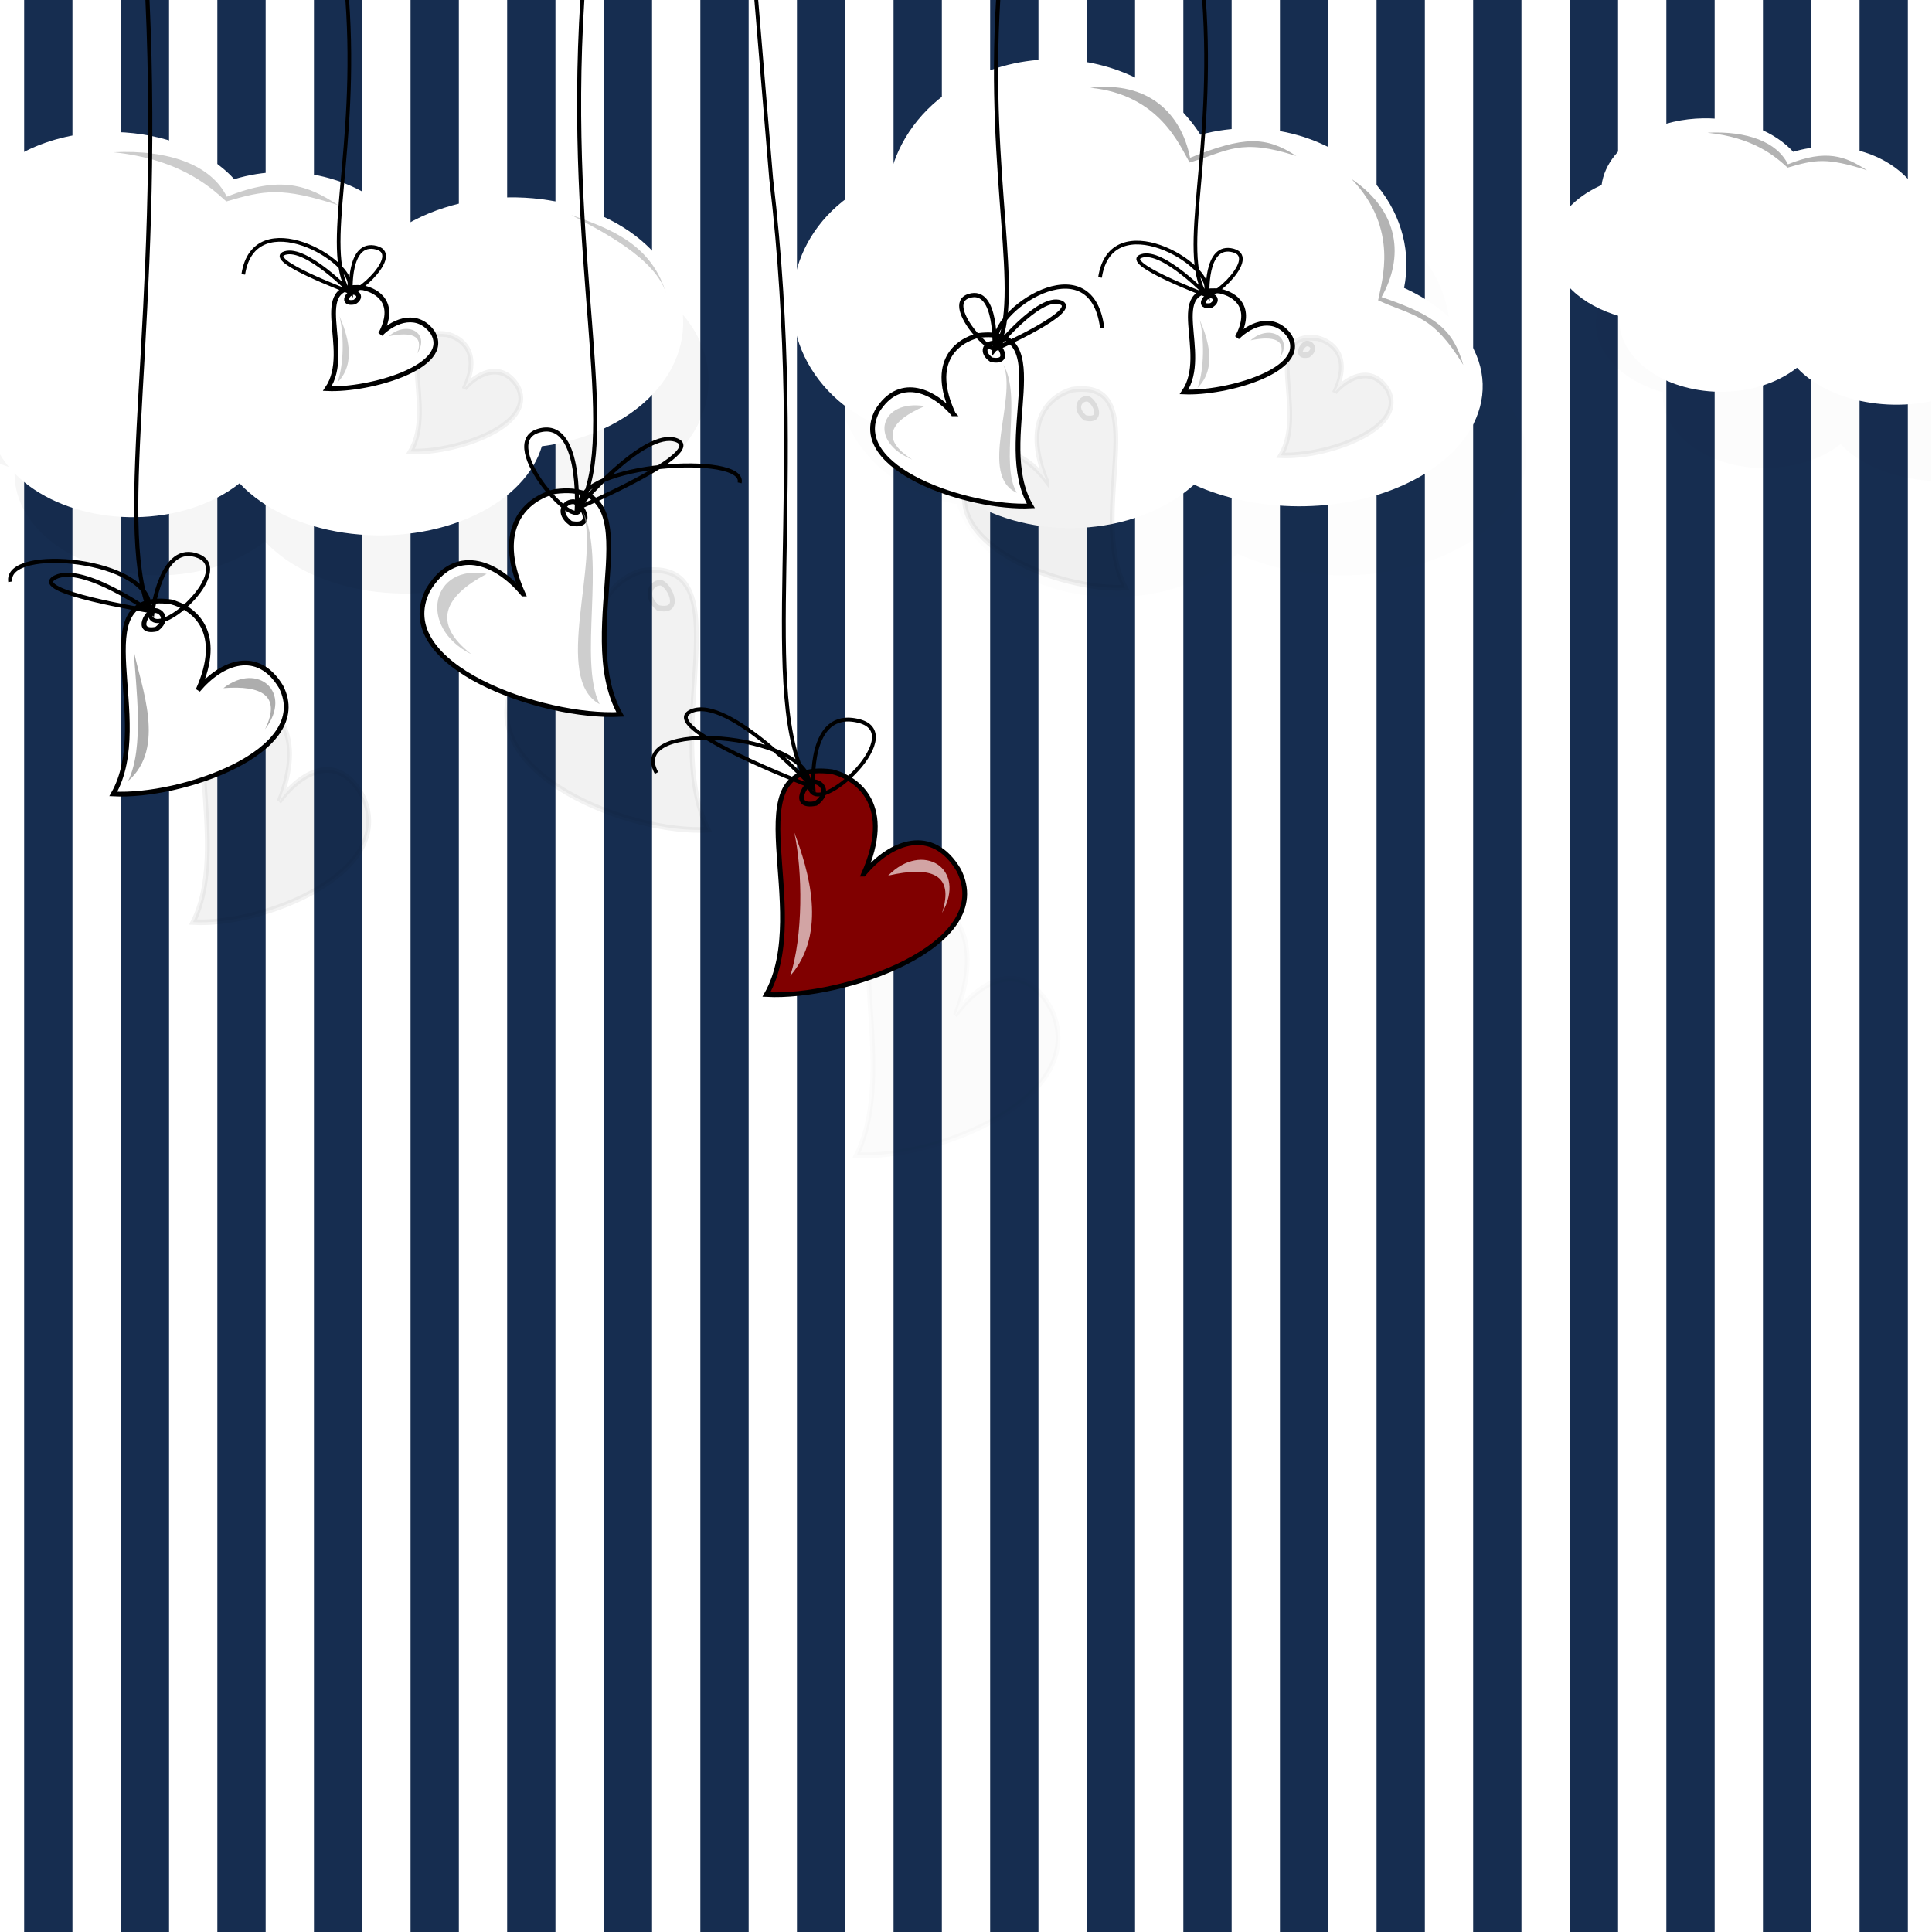 <?xml version="1.0" encoding="UTF-8" standalone="no"?>
<!-- Created with Inkscape (http://www.inkscape.org/) -->

<svg
   xmlns:dc="http://purl.org/dc/elements/1.1/"
   xmlns:cc="http://creativecommons.org/ns#"
   xmlns:rdf="http://www.w3.org/1999/02/22-rdf-syntax-ns#"
   xmlns:svg="http://www.w3.org/2000/svg"
   xmlns="http://www.w3.org/2000/svg"
   xmlns:xlink="http://www.w3.org/1999/xlink"
   xmlns:sodipodi="http://sodipodi.sourceforge.net/DTD/sodipodi-0.dtd"
   xmlns:inkscape="http://www.inkscape.org/namespaces/inkscape"
   width="1417.323"
   height="1417.323"
   id="svg2"
   version="1.1"
   inkscape:version="0.48.1 "
   sodipodi:docname="Karte914.svg"
   inkscape:export-filename="C:\Users\Anna\Pictures\fotolia\Karte915.png"
   inkscape:export-xdpi="300"
   inkscape:export-ydpi="300">
  <defs
     id="defs4">
    <linearGradient
       id="linearGradient3802">
      <stop
         style="stop-color:#0b2228;stop-opacity:1;"
         offset="0"
         id="stop3804" />
      <stop
         style="stop-color:#233354;stop-opacity:1;"
         offset="1"
         id="stop3806" />
    </linearGradient>
    <linearGradient
       id="linearGradient3784">
      <stop
         style="stop-color:#ff0000;stop-opacity:1;"
         offset="0"
         id="stop3786" />
      <stop
         style="stop-color:#cd0000;stop-opacity:1;"
         offset="1"
         id="stop3788" />
    </linearGradient>
    <clipPath
       clipPathUnits="userSpaceOnUse"
       id="clipPath4053">
      <rect
         y="-364.962"
         x="2.5396352e-014"
         height="1417.323"
         width="1417.323"
         id="rect4055"
         style="fill:#37abc8;fill-opacity:1;fill-rule:nonzero;stroke:none" />
    </clipPath>
    <linearGradient
       inkscape:collect="always"
       xlink:href="#linearGradient3784"
       id="linearGradient3792"
       x1="470.746"
       y1="1137.781"
       x2="730.398"
       y2="615.222"
       gradientUnits="userSpaceOnUse" />
    <linearGradient
       inkscape:collect="always"
       xlink:href="#linearGradient3784"
       id="linearGradient3800"
       x1="493.459"
       y1="1140.24"
       x2="668.189"
       y2="591.785"
       gradientUnits="userSpaceOnUse" />
    <linearGradient
       inkscape:collect="always"
       xlink:href="#linearGradient3802"
       id="linearGradient3808"
       x1="716.374"
       y1="618.168"
       x2="500.052"
       y2="1137.781"
       gradientUnits="userSpaceOnUse" />
    <linearGradient
       inkscape:collect="always"
       xlink:href="#linearGradient3784"
       id="linearGradient3878"
       gradientUnits="userSpaceOnUse"
       x1="470.746"
       y1="1137.781"
       x2="730.398"
       y2="615.222" />
    <linearGradient
       inkscape:collect="always"
       xlink:href="#linearGradient3784"
       id="linearGradient3880"
       gradientUnits="userSpaceOnUse"
       x1="493.459"
       y1="1140.24"
       x2="668.189"
       y2="591.785" />
    <linearGradient
       inkscape:collect="always"
       xlink:href="#linearGradient3802"
       id="linearGradient3882"
       gradientUnits="userSpaceOnUse"
       x1="716.374"
       y1="618.168"
       x2="500.052"
       y2="1137.781" />
    <clipPath
       clipPathUnits="userSpaceOnUse"
       id="clipPath4100">
      <rect
         style="fill:#a8cbff;fill-opacity:1;fill-rule:evenodd;stroke:none"
         id="rect4102"
         width="1062.992"
         height="1062.992"
         x="0"
         y="-6.0554565e-005" />
    </clipPath>
    <clipPath
       clipPathUnits="userSpaceOnUse"
       id="clipPath4034-2">
      <rect
         y="5.281"
         x="490.047"
         height="760.537"
         width="776.713"
         id="rect4036-1"
         style="fill:#ffffff;fill-opacity:1;fill-rule:nonzero;stroke:none;display:inline" />
    </clipPath>
    <clipPath
       clipPathUnits="userSpaceOnUse"
       id="clipPath4568">
      <rect
         style="opacity:0.111;fill:#000000;fill-opacity:1;fill-rule:nonzero;stroke:none"
         id="rect4570"
         width="1262.224"
         height="1262.224"
         x="-0.375"
         y="-367.712" />
    </clipPath>
    <linearGradient
       inkscape:collect="always"
       xlink:href="#linearGradient3784"
       id="linearGradient3329"
       gradientUnits="userSpaceOnUse"
       x1="470.746"
       y1="1137.781"
       x2="730.398"
       y2="615.222" />
    <linearGradient
       inkscape:collect="always"
       xlink:href="#linearGradient3784"
       id="linearGradient3331"
       gradientUnits="userSpaceOnUse"
       x1="493.459"
       y1="1140.24"
       x2="668.189"
       y2="591.785" />
    <linearGradient
       inkscape:collect="always"
       xlink:href="#linearGradient3802"
       id="linearGradient3333"
       gradientUnits="userSpaceOnUse"
       x1="716.374"
       y1="618.168"
       x2="500.052"
       y2="1137.781" />
    <clipPath
       clipPathUnits="userSpaceOnUse"
       id="clipPath3526">
      <rect
         y="-364.962"
         x="0"
         height="566.929"
         width="1417.323"
         id="rect3528"
         style="fill:#1b2d45;fill-opacity:1;fill-rule:nonzero;stroke:none" />
    </clipPath>
    <clipPath
       clipPathUnits="userSpaceOnUse"
       id="clipPath4100-1">
      <rect
         style="fill:#a8cbff;fill-opacity:1;fill-rule:evenodd;stroke:none"
         id="rect4102-7"
         width="1062.992"
         height="1062.992"
         x="0"
         y="-6.0554565e-005" />
    </clipPath>
    <filter
       inkscape:collect="always"
       id="filter4028"
       color-interpolation-filters="sRGB">
      <feGaussianBlur
         inkscape:collect="always"
         stdDeviation="4.769"
         id="feGaussianBlur4030" />
    </filter>
    <filter
       inkscape:collect="always"
       id="filter4036"
       color-interpolation-filters="sRGB">
      <feGaussianBlur
         inkscape:collect="always"
         stdDeviation="7.083"
         id="feGaussianBlur4038" />
    </filter>
    <filter
       inkscape:collect="always"
       id="filter4024"
       color-interpolation-filters="sRGB">
      <feGaussianBlur
         inkscape:collect="always"
         stdDeviation="8.173"
         id="feGaussianBlur4026" />
    </filter>
    <filter
       color-interpolation-filters="sRGB"
       inkscape:collect="always"
       id="filter3936-9">
      <feGaussianBlur
         inkscape:collect="always"
         stdDeviation="9.096"
         id="feGaussianBlur3938-3" />
    </filter>
  </defs>
  <sodipodi:namedview
     id="base"
     pagecolor="#ffffff"
     bordercolor="#666666"
     borderopacity="1.0"
     inkscape:pageopacity="0.0"
     inkscape:pageshadow="2"
     inkscape:zoom="0.3"
     inkscape:cx="-23.687826"
     inkscape:cy="871.679"
     inkscape:document-units="px"
     inkscape:current-layer="layer1"
     showgrid="false"
     units="cm"
     inkscape:window-width="1600"
     inkscape:window-height="838"
     inkscape:window-x="-8"
     inkscape:window-y="-8"
     inkscape:window-maximized="1" />
  <g
     inkscape:label="Ebene 1"
     inkscape:groupmode="layer"
     id="layer1"
     transform="translate(0,364.962)">
    <rect
       style="fill:#ffffff;fill-opacity:1;fill-rule:nonzero;stroke:none"
       id="rect3770"
       width="1417.323"
       height="1417.323"
       x="2.5396352e-014"
       y="-364.962" />
    <g
       id="g3096"
       transform="translate(-17.717,0)">
      <rect
         y="-364.962"
         x="1381.89"
         height="1417.323"
         width="35.433"
         id="rect3072"
         style="fill:#162d50;fill-opacity:1;fill-rule:nonzero;stroke:none" />
      <rect
         style="fill:#162d50;fill-opacity:1;fill-rule:nonzero;stroke:none"
         id="rect3074"
         width="35.433"
         height="1417.323"
         x="1311.024"
         y="-364.962" />
      <rect
         style="fill:#162d50;fill-opacity:1;fill-rule:nonzero;stroke:none"
         id="rect3076"
         width="35.433"
         height="1417.323"
         x="1169.291"
         y="-364.962" />
      <rect
         y="-364.962"
         x="1240.158"
         height="1417.323"
         width="35.433"
         id="rect3078"
         style="fill:#162d50;fill-opacity:1;fill-rule:nonzero;stroke:none" />
      <rect
         style="fill:#162d50;fill-opacity:1;fill-rule:nonzero;stroke:none"
         id="rect3062"
         width="35.433"
         height="1417.323"
         x="1098.425"
         y="-364.962" />
      <rect
         y="-364.962"
         x="1027.559"
         height="1417.323"
         width="35.433"
         id="rect3064"
         style="fill:#162d50;fill-opacity:1;fill-rule:nonzero;stroke:none" />
      <rect
         y="-364.962"
         x="885.827"
         height="1417.323"
         width="35.433"
         id="rect3066"
         style="fill:#162d50;fill-opacity:1;fill-rule:nonzero;stroke:none" />
      <rect
         style="fill:#162d50;fill-opacity:1;fill-rule:nonzero;stroke:none"
         id="rect3068"
         width="35.433"
         height="1417.323"
         x="956.693"
         y="-364.962" />
      <rect
         y="-364.962"
         x="814.961"
         height="1417.323"
         width="35.433"
         id="rect3052"
         style="fill:#162d50;fill-opacity:1;fill-rule:nonzero;stroke:none" />
      <rect
         style="fill:#162d50;fill-opacity:1;fill-rule:nonzero;stroke:none"
         id="rect3054"
         width="35.433"
         height="1417.323"
         x="744.094"
         y="-364.962" />
      <rect
         style="fill:#162d50;fill-opacity:1;fill-rule:nonzero;stroke:none"
         id="rect3056"
         width="35.433"
         height="1417.323"
         x="602.362"
         y="-364.962" />
      <rect
         y="-364.962"
         x="673.228"
         height="1417.323"
         width="35.433"
         id="rect3058"
         style="fill:#162d50;fill-opacity:1;fill-rule:nonzero;stroke:none" />
      <rect
         style="fill:#162d50;fill-opacity:1;fill-rule:nonzero;stroke:none"
         id="rect3036"
         width="35.433"
         height="1417.323"
         x="531.496"
         y="-364.962" />
      <rect
         y="-364.962"
         x="460.63"
         height="1417.323"
         width="35.433"
         id="rect3038"
         style="fill:#162d50;fill-opacity:1;fill-rule:nonzero;stroke:none" />
      <rect
         y="-364.962"
         x="318.898"
         height="1417.323"
         width="35.433"
         id="rect3040"
         style="fill:#162d50;fill-opacity:1;fill-rule:nonzero;stroke:none" />
      <rect
         style="fill:#162d50;fill-opacity:1;fill-rule:nonzero;stroke:none"
         id="rect3042"
         width="35.433"
         height="1417.323"
         x="389.764"
         y="-364.962" />
      <rect
         y="-364.962"
         x="248.031"
         height="1417.323"
         width="35.433"
         id="rect3034"
         style="fill:#162d50;fill-opacity:1;fill-rule:nonzero;stroke:none" />
      <rect
         style="fill:#162d50;fill-opacity:1;fill-rule:nonzero;stroke:none"
         id="rect3032"
         width="35.433"
         height="1417.323"
         x="177.165"
         y="-364.962" />
      <rect
         style="fill:#162d50;fill-opacity:1;fill-rule:nonzero;stroke:none"
         id="rect3028"
         width="35.433"
         height="1417.323"
         x="35.433"
         y="-364.962" />
      <rect
         y="-364.962"
         x="106.299"
         height="1417.323"
         width="35.433"
         id="rect3030"
         style="fill:#162d50;fill-opacity:1;fill-rule:nonzero;stroke:none" />
    </g>
    <g
       transform="matrix(1.333,0,0,1.333,0,-368.112)"
       style="display:inline"
       id="g3258">
      <g
         style="fill:#ffffff;fill-opacity:1;display:inline"
         clip-path="url(#clipPath4100-1)"
         id="g4084">
        <g
           id="g4071"
           transform="translate(324,-64)">
          <path
             inkscape:connector-curvature="0"
             style="opacity:0.088;fill:#000000;fill-opacity:1;fill-rule:evenodd;stroke:none;filter:url(#filter4028)"
             d="m 280.656,136.969 c -0.919,-0.006 -1.83,0.014 -2.75,0.031 -17.66,0.337 -35.422,5.112 -50.938,14.625 -20.05,12.293 -32.731,30.271 -37.188,49.656 -6.756,2.206 -13.32,5.258 -19.469,9.219 -36.56,23.551 -45.279,69.724 -19.5,103.125 12.731,16.496 31.514,26.794 51.656,30.156 2.563,7.969 7.124,15.705 13.781,22.812 28.325,30.241 83.86,37.48 124.031,16.156 6.408,-3.401 12.023,-7.342 16.844,-11.656 33.889,15.473 80.326,16.31 116.062,-0.156 45.588,-21.005 56.488,-62.179 24.344,-91.969 L 497.25,278.688 c -6.923,-6.347 -15.271,-11.662 -24.531,-15.875 3.805,-18.918 -0.773,-39.096 -14.625,-56.031 l -0.25,-0.312 C 435.366,179.284 395.706,168.891 360.656,178.5 c -1.641,-2.592 -3.462,-5.119 -5.469,-7.594 l -0.281,-0.344 c -17.792,-21.705 -45.761,-33.396 -74.25,-33.594 z"
             id="path4114" />
          <path
             id="path3997"
             d="m 256.656,98.969 c -0.919,-0.006 -1.83,0.014 -2.75,0.031 -17.66,0.337 -35.422,5.112 -50.938,14.625 -20.05,12.293 -32.731,30.271 -37.188,49.656 -6.756,2.206 -13.32,5.258 -19.469,9.219 -36.56,23.551 -45.279,69.724 -19.5,103.125 12.731,16.496 31.514,26.794 51.656,30.156 2.563,7.969 7.124,15.705 13.781,22.812 28.325,30.241 83.86,37.48 124.031,16.156 6.408,-3.401 12.023,-7.342 16.844,-11.656 33.889,15.473 80.326,16.31 116.062,-0.156 45.588,-21.005 56.488,-62.179 24.344,-91.969 L 473.25,240.688 c -6.923,-6.347 -15.271,-11.662 -24.531,-15.875 3.805,-18.918 -0.773,-39.096 -14.625,-56.031 l -0.25,-0.312 C 411.366,141.284 371.706,130.891 336.656,140.5 c -1.641,-2.592 -3.462,-5.119 -5.469,-7.594 l -0.281,-0.344 c -17.792,-21.705 -45.761,-33.396 -74.25,-33.594 z"
             style="fill:#ffffff;fill-opacity:1;fill-rule:evenodd;stroke:none"
             inkscape:connector-curvature="0" />
          <path
             sodipodi:nodetypes="ccccc"
             inkscape:connector-curvature="0"
             id="path4042"
             d="m 276,114.655 c 32.051,-3.751 50.065,14.061 54.939,38.53 29.575,-11.896 41.622,-12.015 58.459,-0.989 -31.119,-10.053 -37.505,-2.643 -58.724,3.591 C 325.293,146.585 314.088,118.343 276,114.655 z"
             style="fill:#b3b3b3;fill-opacity:1;stroke:none" />
          <path
             style="fill:#b3b3b3;fill-opacity:1;stroke:none"
             d="m 419.781,164.826 c 26.751,18.049 28.801,43.298 16.547,65.032 30.183,10.258 39.396,18.02 44.976,37.357 -17.045,-27.908 -26.719,-26.452 -46.874,-35.556 1.918,-10.487 11.831,-39.207 -14.649,-66.832 z"
             id="path4044"
             inkscape:connector-curvature="0"
             sodipodi:nodetypes="ccccc" />
        </g>
        <g
           id="g4066"
           transform="matrix(0.71,0,0,0.71,463.675,1.451)">
          <path
             inkscape:connector-curvature="0"
             style="opacity:0.108;fill:#000000;fill-opacity:1;fill-rule:evenodd;stroke:none;filter:url(#filter4036)"
             d="m 700.974,152.182 c -15.549,0.24 -31.183,3.628 -44.844,10.406 -20.149,9.998 -31.81,25.294 -33.938,41.312 -0.643,0.289 -1.302,0.573 -1.938,0.875 -38.817,18.459 -48.089,54.633 -20.719,80.812 9.527,9.113 22.244,15.82 36.406,19.906 -0.826,12.033 3.76,24.329 14.312,34.938 25.143,25.276 74.436,31.323 110.094,13.5 4.981,-2.489 9.409,-5.322 13.312,-8.406 0.885,0.947 1.809,1.888 2.781,2.812 28.962,27.533 85.738,34.101 126.812,14.688 19.824,-9.37 32.363,-23.1 36.781,-37.875 13.258,-1.697 26.208,-5.523 37.938,-11.594 42.428,-21.96 52.573,-65.012 22.656,-96.156 l -0.281,-0.281 c -30.024,-30.919 -88.413,-38.224 -130.687,-16.344 -2.025,1.048 -3.966,2.14 -5.844,3.281 -0.719,-0.935 -1.464,-1.836 -2.25,-2.75 l -0.25,-0.281 c -20.899,-24.057 -58.352,-32.695 -90.594,-22.875 -0.561,-0.607 -1.121,-1.215 -1.719,-1.812 l -0.219,-0.25 c -16.17,-15.963 -41.898,-24.307 -67.812,-23.906 z"
             id="path4124" />
          <path
             id="path4007"
             d="m 667.156,93 c -15.549,0.24 -31.183,3.628 -44.844,10.406 -20.149,9.998 -31.81,25.294 -33.938,41.312 -0.643,0.289 -1.302,0.573 -1.938,0.875 -38.817,18.459 -48.089,54.633 -20.719,80.812 9.527,9.113 22.244,15.82 36.406,19.906 -0.826,12.033 3.76,24.329 14.312,34.938 25.143,25.276 74.436,31.323 110.094,13.5 4.981,-2.489 9.409,-5.322 13.312,-8.406 0.885,0.947 1.809,1.888 2.781,2.812 28.962,27.533 85.738,34.101 126.812,14.688 19.824,-9.37 32.363,-23.1 36.781,-37.875 13.258,-1.697 26.208,-5.523 37.938,-11.594 42.428,-21.96 52.573,-65.012 22.656,-96.156 l -0.281,-0.281 c -30.024,-30.919 -88.413,-38.224 -130.688,-16.344 -2.025,1.048 -3.966,2.14 -5.844,3.281 -0.719,-0.935 -1.464,-1.836 -2.25,-2.75 l -0.25,-0.281 c -20.899,-24.057 -58.352,-32.695 -90.594,-22.875 -0.561,-0.607 -1.121,-1.215 -1.719,-1.812 l -0.219,-0.25 C 718.799,100.943 693.07,92.599 667.156,93 z"
             style="fill:#ffffff;fill-opacity:1;fill-rule:evenodd;stroke:none"
             inkscape:connector-curvature="0" />
          <path
             style="fill:#b3b3b3;fill-opacity:1;stroke:none"
             d="m 670.381,104.147 c 30.945,-1.537 53.959,7.208 62.431,24.483 29.575,-11.896 44.432,-6.396 61.268,4.63 -31.119,-10.053 -40.314,-8.262 -61.533,-2.028 -9.974,-9.203 -26.882,-23.398 -62.166,-27.086 z"
             id="path4050"
             inkscape:connector-curvature="0"
             sodipodi:nodetypes="ccccc" />
          <path
             sodipodi:nodetypes="ccc"
             inkscape:connector-curvature="0"
             id="path4054"
             d="m 922.417,138.702 c 15.085,8.146 47.1,23.69 52.442,44.014 -7.893,-27.455 -29.868,-36.133 -52.442,-44.014 z"
             style="fill:#a8cbff;fill-opacity:1;stroke:none" />
        </g>
        <g
           transform="translate(-608,-18)"
           id="g4076">
          <path
             id="path4104"
             d="m 681.156,125 c -15.549,0.24 -31.183,3.628 -44.844,10.406 -20.149,9.998 -31.81,25.294 -33.938,41.312 -0.643,0.289 -1.302,0.573 -1.938,0.875 -38.817,18.459 -48.089,54.633 -20.719,80.812 9.527,9.113 22.244,15.82 36.406,19.906 -0.826,12.033 3.76,24.329 14.312,34.938 25.143,25.276 74.436,31.323 110.094,13.5 4.981,-2.489 9.409,-5.322 13.312,-8.406 0.885,0.947 1.809,1.888 2.781,2.812 28.962,27.533 85.738,34.101 126.812,14.688 19.824,-9.37 32.363,-23.1 36.781,-37.875 13.258,-1.697 26.208,-5.523 37.938,-11.594 42.428,-21.96 52.573,-65.012 22.656,-96.156 l -0.281,-0.281 c -30.024,-30.919 -88.413,-38.224 -130.688,-16.344 -2.025,1.048 -3.966,2.14 -5.844,3.281 -0.719,-0.935 -1.464,-1.836 -2.25,-2.75 l -0.25,-0.281 c -20.899,-24.057 -58.352,-32.695 -90.594,-22.875 -0.561,-0.607 -1.121,-1.215 -1.719,-1.812 l -0.219,-0.25 C 732.799,132.943 707.07,124.599 681.156,125 z"
             style="opacity:0.195;fill:#000000;fill-opacity:1;fill-rule:evenodd;stroke:none;filter:url(#filter4024)"
             inkscape:connector-curvature="0" />
          <path
             inkscape:connector-curvature="0"
             style="fill:#ffffff;fill-opacity:1;fill-rule:evenodd;stroke:none"
             d="m 667.156,93 c -15.549,0.24 -31.183,3.628 -44.844,10.406 -20.149,9.998 -31.81,25.294 -33.938,41.312 -0.643,0.289 -1.302,0.573 -1.938,0.875 -38.817,18.459 -48.089,54.633 -20.719,80.812 9.527,9.113 22.244,15.82 36.406,19.906 -0.826,12.033 3.76,24.329 14.312,34.938 25.143,25.276 74.436,31.323 110.094,13.5 4.981,-2.489 9.409,-5.322 13.312,-8.406 0.885,0.947 1.809,1.888 2.781,2.812 28.962,27.533 85.738,34.101 126.812,14.688 19.824,-9.37 32.363,-23.1 36.781,-37.875 13.258,-1.697 26.208,-5.523 37.938,-11.594 42.428,-21.96 52.573,-65.012 22.656,-96.156 l -0.281,-0.281 c -30.024,-30.919 -88.413,-38.224 -130.688,-16.344 -2.025,1.048 -3.966,2.14 -5.844,3.281 -0.719,-0.935 -1.464,-1.836 -2.25,-2.75 l -0.25,-0.281 c -20.899,-24.057 -58.352,-32.695 -90.594,-22.875 -0.561,-0.607 -1.121,-1.215 -1.719,-1.812 l -0.219,-0.25 C 718.799,100.943 693.07,92.599 667.156,93 z"
             id="path4078" />
          <path
             sodipodi:nodetypes="ccccc"
             inkscape:connector-curvature="0"
             id="path4080"
             d="m 670.381,104.147 c 30.945,-1.537 53.959,7.208 62.431,24.483 29.575,-11.896 44.432,-6.396 61.268,4.63 -31.119,-10.053 -40.314,-8.262 -61.533,-2.028 -9.974,-9.203 -26.882,-23.398 -62.166,-27.086 z"
             style="fill:#cccccc;fill-opacity:1;stroke:none" />
          <path
             style="fill:#cccccc;fill-opacity:1;stroke:none"
             d="m 922.417,138.702 c 15.085,8.146 47.1,23.69 52.442,44.014 -7.893,-27.455 -29.868,-36.133 -52.442,-44.014 z"
             id="path4082"
             inkscape:connector-curvature="0"
             sodipodi:nodetypes="ccc" />
        </g>
      </g>
      <path
         sodipodi:nodetypes="ccccc"
         inkscape:connector-curvature="0"
         id="path3128"
         d="m 569.644,278.615 c 9.576,-11.196 24.073,-16.452 33.358,-1.307 13.276,25.638 -40.27,43.615 -67.42,42.204 16.914,-28.93 -13.275,-80.21 22.999,-75.677 9.632,2.392 21.593,11.881 11.063,34.78 z"
         style="opacity:0.229;fill:#000000;fill-opacity:1;stroke:#000000;stroke-width:1.893;stroke-miterlimit:4;stroke-opacity:1;stroke-dasharray:none;display:inline;filter:url(#filter3936-9)"
         transform="matrix(1.391,0,0,1.623,-638.724,-8.733)" />
      <path
         sodipodi:nodetypes="ccccc"
         inkscape:connector-curvature="0"
         id="path3136"
         d="m 642.974,138.467 c 6.015,-5.876 15.12,-8.634 20.951,-0.686 8.338,13.455 -25.293,22.89 -42.345,22.15 10.623,-15.183 -8.338,-42.096 14.445,-39.717 6.05,1.255 13.562,6.235 6.949,18.253 z"
         style="opacity:0.229;fill:#000000;fill-opacity:1;stroke:#000000;stroke-width:1.893;stroke-miterlimit:4;stroke-opacity:1;stroke-dasharray:none;display:inline;filter:url(#filter3936-9)"
         transform="matrix(1.391,0,0,1.623,-638.724,-8.733)" />
      <path
         sodipodi:nodetypes="ccccc"
         inkscape:connector-curvature="0"
         id="path3140"
         d="m 700.288,240.771 c -10.982,-12.978 -27.608,-19.071 -38.255,-1.515 -15.225,29.72 46.183,50.559 77.319,48.924 -19.397,-33.536 15.224,-92.98 -26.375,-87.726 -11.046,2.772 -24.763,13.772 -12.688,40.317 z"
         style="opacity:0.229;fill:#000000;fill-opacity:1;stroke:#000000;stroke-width:1.893;stroke-miterlimit:4;stroke-opacity:1;stroke-dasharray:none;display:inline;filter:url(#filter3936-9)"
         transform="matrix(1.391,0,0,1.623,-638.724,-8.733)" />
      <path
         sodipodi:nodetypes="ccccc"
         inkscape:connector-curvature="0"
         id="path3146"
         d="m 837.155,351.076 c 10.982,-12.978 27.608,-19.071 38.255,-1.515 15.225,29.72 -46.183,50.559 -77.319,48.924 19.397,-33.536 -15.224,-92.98 26.375,-87.726 11.046,2.772 24.763,13.772 12.688,40.317 z"
         style="opacity:0.125;fill:#000000;fill-opacity:1;stroke:#000000;stroke-width:1.893;stroke-miterlimit:4;stroke-opacity:1;stroke-dasharray:none;display:inline;filter:url(#filter3936-9)"
         transform="matrix(1.391,0,0,1.623,-638.724,-8.733)" />
      <path
         sodipodi:nodetypes="ccc"
         inkscape:connector-curvature="0"
         id="path3148"
         d="m 817.374,314.758 c -3.243,-0.69 -10.048,10.625 0.585,8.488 5.57,-3.988 2.783,-8.285 -0.585,-8.488 z"
         style="opacity:0.3;fill:none;stroke:#000000;stroke-width:1.893;stroke-linecap:butt;stroke-linejoin:miter;stroke-miterlimit:4;stroke-opacity:1;stroke-dasharray:none;filter:url(#filter3936-9)"
         transform="matrix(1.391,0,0,1.623,-638.724,-8.733)" />
      <path
         sodipodi:nodetypes="ccccc"
         inkscape:connector-curvature="0"
         id="path3152"
         d="m 873.186,169.828 c -8.766,-9.928 -22.036,-14.589 -30.535,-1.159 -12.153,22.734 36.863,38.675 61.715,37.424 -15.483,-25.653 12.152,-71.125 -21.053,-67.106 -8.817,2.121 -19.766,10.535 -10.127,30.84 z"
         style="opacity:0.229;fill:#000000;fill-opacity:1;stroke:#000000;stroke-width:1.893;stroke-miterlimit:4;stroke-opacity:1;stroke-dasharray:none;display:inline;filter:url(#filter3936-9)"
         transform="matrix(1.391,0,0,1.623,-638.724,-8.733)" />
      <path
         sodipodi:nodetypes="ccc"
         inkscape:connector-curvature="0"
         id="path3154"
         d="m 888.975,142.047 c 2.589,-0.528 8.021,8.127 -0.467,6.493 -4.446,-3.05 -2.221,-6.337 0.467,-6.493 z"
         style="opacity:0.3;fill:none;stroke:#000000;stroke-width:1.893;stroke-linecap:butt;stroke-linejoin:miter;stroke-miterlimit:4;stroke-opacity:1;stroke-dasharray:none;filter:url(#filter3936-9)"
         transform="matrix(1.391,0,0,1.623,-638.724,-8.733)" />
      <path
         sodipodi:nodetypes="ccccc"
         inkscape:connector-curvature="0"
         id="path3160"
         d="m 987.322,139.769 c 6.015,-5.876 15.12,-8.634 20.951,-0.686 8.338,13.455 -25.293,22.89 -42.345,22.15 10.623,-15.183 -8.338,-42.096 14.445,-39.717 6.05,1.255 13.562,6.235 6.949,18.253 z"
         style="opacity:0.229;fill:#000000;fill-opacity:1;stroke:#000000;stroke-width:1.893;stroke-miterlimit:4;stroke-opacity:1;stroke-dasharray:none;display:inline;filter:url(#filter3936-9)"
         transform="matrix(1.391,0,0,1.623,-638.724,-8.733)" />
      <path
         sodipodi:nodetypes="ccc"
         inkscape:connector-curvature="0"
         id="path3162"
         d="m 976.488,123.326 c -1.776,-0.313 -5.503,4.81 0.321,3.843 3.05,-1.805 1.524,-3.751 -0.321,-3.843 z"
         style="opacity:0.3;fill:none;stroke:#000000;stroke-width:1.893;stroke-linecap:butt;stroke-linejoin:miter;stroke-miterlimit:4;stroke-opacity:1;stroke-dasharray:none;filter:url(#filter3936-9)"
         transform="matrix(1.391,0,0,1.623,-638.724,-8.733)" />
      <path
         style="fill:#800000;fill-opacity:1;stroke:#000000;stroke-width:2.619;stroke-miterlimit:4;stroke-opacity:1;stroke-dasharray:none;display:inline"
         d="m 475.283,483.419 c 15.038,-18.139 37.802,-26.656 52.382,-2.117 20.848,41.539 -63.237,70.666 -105.87,68.38 26.56,-46.872 -20.846,-129.957 36.115,-122.613 15.125,3.875 33.907,19.249 17.373,56.35 z"
         id="path6332-4-9-5-8"
         inkscape:connector-curvature="0"
         sodipodi:nodetypes="ccccc" />
      <path
         style="fill:none;stroke:#000000;stroke-width:2.619;stroke-linecap:butt;stroke-linejoin:miter;stroke-miterlimit:4;stroke-opacity:1;stroke-dasharray:none"
         d="m 448.198,432.657 c -4.441,-0.965 -13.759,14.85 0.802,11.864 7.626,-5.573 3.81,-11.58 -0.802,-11.864 z"
         id="path3900-2-2"
         inkscape:connector-curvature="0"
         sodipodi:nodetypes="ccc" />
      <path
         style="fill:none;stroke:#000000;stroke-width:2.102;stroke-linecap:butt;stroke-linejoin:miter;stroke-miterlimit:4;stroke-opacity:1;stroke-dasharray:none;display:inline"
         d="m 361.3,427.76 c -16.977,-30.827 83.79,-21.735 84.094,5.912 0.252,22.886 56.02,-27.14 27.376,-34.485 -28.644,-7.345 -25.127,36.655 -25.127,36.655 0,0 -46.767,-50.761 -67.059,-42.156 -20.293,8.605 64.718,41.025 64.718,41.025 -28.865,-49.231 -0.406,-161.007 -20.899,-334.025 L 416.161,1.768"
         id="path3980-6-0-4"
         inkscape:connector-curvature="0"
         sodipodi:nodetypes="csscsccc" />
      <g
         id="g3290">
        <path
           transform="matrix(1.391,0,0,1.623,-638.724,-8.733)"
           style="opacity:0.3;fill:none;stroke:#000000;stroke-width:1.893;stroke-linecap:butt;stroke-linejoin:miter;stroke-miterlimit:4;stroke-opacity:1;stroke-dasharray:none;filter:url(#filter3936-9)"
           d="m 552.396,247.285 c -2.828,-0.596 -8.762,9.165 0.51,7.322 4.857,-3.44 2.426,-7.147 -0.51,-7.322 z"
           id="path3130"
           inkscape:connector-curvature="0"
           sodipodi:nodetypes="ccc" />
        <path
           sodipodi:nodetypes="ccccc"
           inkscape:connector-curvature="0"
           id="path6332-4-9-11-7"
           d="m 108.99,382.142 c 13.112,-15.648 32.963,-22.995 45.676,-1.826 18.179,35.834 -55.141,60.96 -92.316,58.988 23.16,-40.435 -18.177,-112.109 31.491,-105.773 13.189,3.343 29.566,16.605 15.149,48.611 z"
           style="fill:#ffffff;fill-opacity:1;stroke:#000000;stroke-width:2.619;stroke-miterlimit:4;stroke-opacity:1;stroke-dasharray:none;display:inline" />
        <path
           sodipodi:nodetypes="ccc"
           inkscape:connector-curvature="0"
           id="path3900-9-2"
           d="m 85.372,338.351 c -3.873,-0.832 -11.997,12.81 0.699,10.234 6.65,-4.808 3.322,-9.989 -0.699,-10.234 z"
           style="fill:none;stroke:#000000;stroke-width:2.619;stroke-linecap:butt;stroke-linejoin:miter;stroke-miterlimit:4;stroke-opacity:1;stroke-dasharray:none" />
        <path
           sodipodi:nodetypes="csscscc"
           inkscape:connector-curvature="0"
           id="path3980-4-8"
           d="m 5.678,322.537 c -3.354,-20.276 78.312,-12.883 76.588,14.933 -1.427,23.025 47.971,-20.294 27.099,-29.006 -20.872,-8.712 -25.533,31.295 -25.533,31.295 0,0 -37.992,-27.435 -53.403,-19.695 -15.411,7.74 51.721,18.448 51.721,18.448 C 63.009,287.589 89.128,176.28 81.133,1.768"
           style="fill:none;stroke:#000000;stroke-width:2.269;stroke-linecap:butt;stroke-linejoin:miter;stroke-miterlimit:4;stroke-opacity:1;stroke-dasharray:none;display:inline" />
        <g
           id="g4057"
           transform="matrix(1.353,0.215,-0.211,1.381,91.109,-36.412)"
           style="fill:#808080">
          <path
             style="opacity:0.643;fill:#808080;stroke:none"
             d="m 63.728,279.242 c 3.025,14.111 10.17,37.005 5.669,51.115 13.233,-15.363 -0.649,-37.577 -5.669,-51.115 z"
             id="path4059"
             inkscape:connector-curvature="0"
             transform="translate(-32.607,3.25)"
             sodipodi:nodetypes="ccc" />
          <path
             sodipodi:nodetypes="ccc"
             inkscape:connector-curvature="0"
             id="path4061"
             d="m 68.989,291.568 c 15.019,-3.528 23.55,-0.706 19.049,13.405 8.999,-16.069 -6.974,-25.972 -19.049,-13.405 z"
             style="opacity:0.643;fill:#808080;stroke:none" />
        </g>
      </g>
      <g
         id="g4069"
         transform="matrix(1.558,0,0,1.532,381.297,37.575)">
        <path
           style="opacity:0.643;fill:#ffffff;stroke:none"
           d="m 68.437,272.796 c 3.025,14.111 3.09,37.393 -1.411,51.504 13.233,-15.363 6.431,-37.966 1.411,-51.504 z"
           id="path4071"
           inkscape:connector-curvature="0"
           transform="translate(-32.607,3.25)"
           sodipodi:nodetypes="ccc" />
        <path
           sodipodi:nodetypes="ccc"
           inkscape:connector-curvature="0"
           id="path4073"
           d="m 68.989,291.568 c 15.019,-3.528 23.55,-0.706 19.049,13.405 8.999,-16.069 -6.974,-25.972 -19.049,-13.405 z"
           style="opacity:0.643;fill:#ffffff;stroke:none" />
      </g>
      <g
         id="g3267">
        <path
           transform="matrix(1.391,0,0,1.623,-638.724,-8.733)"
           style="opacity:0.3;fill:none;stroke:#000000;stroke-width:1.893;stroke-linecap:butt;stroke-linejoin:miter;stroke-miterlimit:4;stroke-opacity:1;stroke-dasharray:none;display:inline;filter:url(#filter3936-9)"
           d="m 720.068,204.453 c 3.243,-0.69 10.048,10.625 -0.585,8.488 -5.57,-3.988 -2.783,-8.285 0.585,-8.488 z"
           id="path3142"
           inkscape:connector-curvature="0"
           sodipodi:nodetypes="ccc" />
        <path
           sodipodi:nodetypes="ccccc"
           inkscape:connector-curvature="0"
           id="path6332-4-9-3"
           d="m 287.875,329.248 c -15.038,-18.139 -37.802,-26.656 -52.382,-2.117 -20.848,41.539 63.237,70.666 105.87,68.38 -26.56,-46.872 20.846,-129.957 -36.115,-122.613 -15.125,3.875 -33.907,19.249 -17.373,56.35 z"
           style="fill:#ffffff;fill-opacity:1;stroke:#000000;stroke-width:2.619;stroke-miterlimit:4;stroke-opacity:1;stroke-dasharray:none;display:inline" />
        <path
           sodipodi:nodetypes="ccc"
           inkscape:connector-curvature="0"
           id="path3900-1"
           d="m 314.961,278.486 c 4.441,-0.965 13.759,14.85 -0.802,11.864 -7.626,-5.573 -3.81,-11.58 0.802,-11.864 z"
           style="fill:none;stroke:#000000;stroke-width:2.619;stroke-linecap:butt;stroke-linejoin:miter;stroke-miterlimit:4;stroke-opacity:1;stroke-dasharray:none;display:inline" />
        <path
           sodipodi:nodetypes="csscscc"
           inkscape:connector-curvature="0"
           id="path3980-7"
           d="m 407.045,268.09 c 3.846,-16.834 -89.81,-10.696 -87.833,12.398 1.636,19.117 -46.889,-33.802 -22.953,-41.035 23.936,-7.233 21.156,42.936 21.156,42.936 0,0 37.07,-44.24 54.743,-37.814 17.673,6.426 -52.815,36.778 -52.815,36.778 21.952,-42.278 -8.002,-134.695 1.167,-279.585"
           style="fill:none;stroke:#000000;stroke-width:2.223;stroke-linecap:butt;stroke-linejoin:miter;stroke-miterlimit:4;stroke-opacity:1;stroke-dasharray:none;display:inline" />
        <g
           transform="matrix(-1.263,1.19,1.171,1.61,13.529,-233.316)"
           id="g4099"
           style="fill:#b3b3b3">
          <path
             sodipodi:nodetypes="ccc"
             transform="translate(-32.607,3.25)"
             inkscape:connector-curvature="0"
             id="path4101"
             d="m 64.959,294.086 c 3.025,14.111 29.336,29.362 31.929,42.241 7.395,-14.392 -26.909,-28.703 -31.929,-42.241 z"
             style="opacity:0.643;fill:#b3b3b3;stroke:none" />
          <path
             style="opacity:0.643;fill:#b3b3b3;stroke:none"
             d="m 68.989,291.568 c 15.019,-3.528 23.55,-0.706 19.049,13.405 8.999,-16.069 -6.974,-25.972 -19.049,-13.405 z"
             id="path4103"
             inkscape:connector-curvature="0"
             sodipodi:nodetypes="ccc" />
        </g>
      </g>
      <g
         id="g5019">
        <path
           sodipodi:nodetypes="ccccc"
           inkscape:connector-curvature="0"
           id="path6332-4-9-1-4-9"
           d="m 524.619,230.092 c -12.003,-13.876 -30.174,-20.39 -41.811,-1.619 -16.64,31.776 50.475,54.056 84.504,52.307 -21.2,-35.855 16.639,-99.411 -28.827,-93.793 -12.073,2.964 -27.064,14.725 -13.867,43.105 z"
           style="fill:#ffffff;fill-opacity:1;stroke:#000000;stroke-width:2.619;stroke-miterlimit:4;stroke-opacity:1;stroke-dasharray:none;display:inline" />
        <path
           sodipodi:nodetypes="ccc"
           inkscape:connector-curvature="0"
           id="path3900-4-2-8"
           d="m 546.238,191.262 c 3.545,-0.738 10.982,11.359 -0.64,9.075 -6.087,-4.263 -3.041,-8.858 0.64,-9.075 z"
           style="fill:none;stroke:#000000;stroke-width:2.619;stroke-linecap:butt;stroke-linejoin:miter;stroke-miterlimit:4;stroke-opacity:1;stroke-dasharray:none" />
        <path
           sodipodi:nodetypes="csscscc"
           inkscape:connector-curvature="0"
           id="path3980-4-9-0-9"
           d="m 606.561,182.763 c -6.063,-47.29 -62.446,-8.637 -58.29,8.527 3.156,13.032 -30.887,-21.072 -15.002,-26.047 15.885,-4.975 14.04,29.531 14.04,29.531 0,0 24.601,-30.427 36.33,-26.008 11.729,4.42 -35.05,25.296 -35.05,25.296 14.569,-29.078 -5.31,-92.641 0.775,-192.294"
           style="fill:none;stroke:#000000;stroke-width:2.314;stroke-linecap:butt;stroke-linejoin:miter;stroke-miterlimit:4;stroke-opacity:1;stroke-dasharray:none;display:inline" />
        <g
           id="g4105"
           transform="matrix(-1.031,0.791,0.955,1.071,301.607,-140.96)"
           style="fill:#b3b3b3">
          <path
             style="opacity:0.643;fill:#b3b3b3;stroke:none"
             d="m 64.959,294.086 c 3.025,14.111 29.336,29.362 31.929,42.241 7.395,-14.392 -26.909,-28.703 -31.929,-42.241 z"
             id="path4107"
             inkscape:connector-curvature="0"
             transform="translate(-32.607,3.25)"
             sodipodi:nodetypes="ccc" />
          <path
             sodipodi:nodetypes="ccc"
             inkscape:connector-curvature="0"
             id="path4109"
             d="m 68.989,291.568 c 15.019,-3.528 23.55,-0.706 19.049,13.405 8.999,-16.069 -6.974,-25.972 -19.049,-13.405 z"
             style="opacity:0.643;fill:#b3b3b3;stroke:none" />
        </g>
      </g>
      <g
         id="g5027">
        <path
           sodipodi:nodetypes="ccccc"
           inkscape:connector-curvature="0"
           id="path6332-4-9-11-5-1-2"
           d="m 680.901,188.078 c 8.236,-8.212 20.703,-12.068 28.688,-0.958 11.417,18.806 -34.633,31.993 -57.981,30.958 14.546,-21.221 -11.417,-58.837 19.779,-55.511 8.284,1.754 18.57,8.715 9.515,25.512 z"
           style="fill:#ffffff;fill-opacity:1;stroke:#000000;stroke-width:2.619;stroke-miterlimit:4;stroke-opacity:1;stroke-dasharray:none;display:inline" />
        <path
           sodipodi:nodetypes="ccc"
           inkscape:connector-curvature="0"
           id="path3900-9-5-5-9"
           d="m 666.068,165.096 c -2.432,-0.437 -7.535,6.723 0.439,5.371 4.177,-2.523 2.087,-5.243 -0.439,-5.371 z"
           style="fill:none;stroke:#000000;stroke-width:2.619;stroke-linecap:butt;stroke-linejoin:miter;stroke-miterlimit:4;stroke-opacity:1;stroke-dasharray:none" />
        <path
           sodipodi:nodetypes="ccc"
           inkscape:connector-curvature="0"
           id="path4077"
           d="m 660.244,178.37 c 2.555,10.266 2.61,27.206 -1.192,37.472 11.179,-11.178 5.433,-27.622 1.192,-37.472 z"
           style="opacity:0.643;fill:#b3b3b3;stroke:none" />
        <path
           style="opacity:0.643;fill:#b3b3b3;stroke:none"
           d="m 688.258,189.663 c 12.688,-2.567 19.895,-0.513 16.093,9.753 7.603,-11.691 -5.892,-18.896 -16.093,-9.753 z"
           id="path4079"
           inkscape:connector-curvature="0"
           sodipodi:nodetypes="ccc" />
        <path
           sodipodi:nodetypes="csscscc"
           inkscape:connector-curvature="0"
           id="path3980-4-9-9-7"
           d="m 605.38,155.067 c 6.063,-40.054 62.446,-7.315 58.29,7.222 -3.156,11.038 30.887,-17.847 15.002,-22.061 -15.885,-4.214 -14.04,25.012 -14.04,25.012 0,0 -24.601,-25.771 -36.33,-22.028 -11.729,3.743 35.05,21.425 35.05,21.425 -14.569,-24.629 5.31,-78.465 -0.775,-162.869"
           style="fill:none;stroke:#000000;stroke-width:2.031;stroke-linecap:butt;stroke-linejoin:miter;stroke-miterlimit:4;stroke-opacity:1;stroke-dasharray:none;display:inline" />
      </g>
      <g
         id="g5034">
        <path
           sodipodi:nodetypes="ccccc"
           inkscape:connector-curvature="0"
           id="path6332-4-9-11-5-1"
           d="m 209.397,186.259 c 8.236,-8.212 20.703,-12.068 28.688,-0.958 11.418,18.806 -34.633,31.993 -57.981,30.958 14.546,-21.221 -11.417,-58.837 19.779,-55.511 8.284,1.754 18.57,8.715 9.515,25.512 z"
           style="fill:#ffffff;fill-opacity:1;stroke:#000000;stroke-width:2.619;stroke-miterlimit:4;stroke-opacity:1;stroke-dasharray:none;display:inline" />
        <path
           sodipodi:nodetypes="ccc"
           inkscape:connector-curvature="0"
           id="path3900-9-5-5"
           d="m 194.564,163.277 c -2.432,-0.437 -7.535,6.723 0.439,5.371 4.177,-2.523 2.087,-5.243 -0.439,-5.371 z"
           style="fill:none;stroke:#000000;stroke-width:2.619;stroke-linecap:butt;stroke-linejoin:miter;stroke-miterlimit:4;stroke-opacity:1;stroke-dasharray:none" />
        <path
           sodipodi:nodetypes="ccc"
           inkscape:connector-curvature="0"
           id="path4065"
           d="m 186.839,176.398 c 2.479,9.996 2.533,26.49 -1.157,36.486 10.847,-10.884 5.272,-26.896 1.157,-36.486 z"
           style="opacity:0.643;fill:#b3b3b3;stroke:none" />
        <path
           style="opacity:0.643;fill:#b3b3b3;stroke:none"
           d="m 214.022,187.394 c 12.311,-2.499 19.305,-0.5 15.615,9.496 7.377,-11.383 -5.717,-18.399 -15.615,-9.496 z"
           id="path4067"
           inkscape:connector-curvature="0"
           sodipodi:nodetypes="ccc" />
        <path
           sodipodi:nodetypes="csscscc"
           inkscape:connector-curvature="0"
           id="path3980-4-9-9"
           d="m 133.876,153.361 c 6.063,-39.608 62.446,-7.234 58.29,7.142 -3.156,10.915 30.887,-17.649 15.002,-21.815 -15.885,-4.167 -14.04,24.734 -14.04,24.734 0,0 -24.601,-25.485 -36.33,-21.783 -11.729,3.702 35.05,21.186 35.05,21.186 -14.569,-24.355 5.31,-77.592 -0.775,-161.057"
           style="fill:none;stroke:#000000;stroke-width:2.02;stroke-linecap:butt;stroke-linejoin:miter;stroke-miterlimit:4;stroke-opacity:1;stroke-dasharray:none;display:inline" />
      </g>
    </g>
  </g>
</svg>
